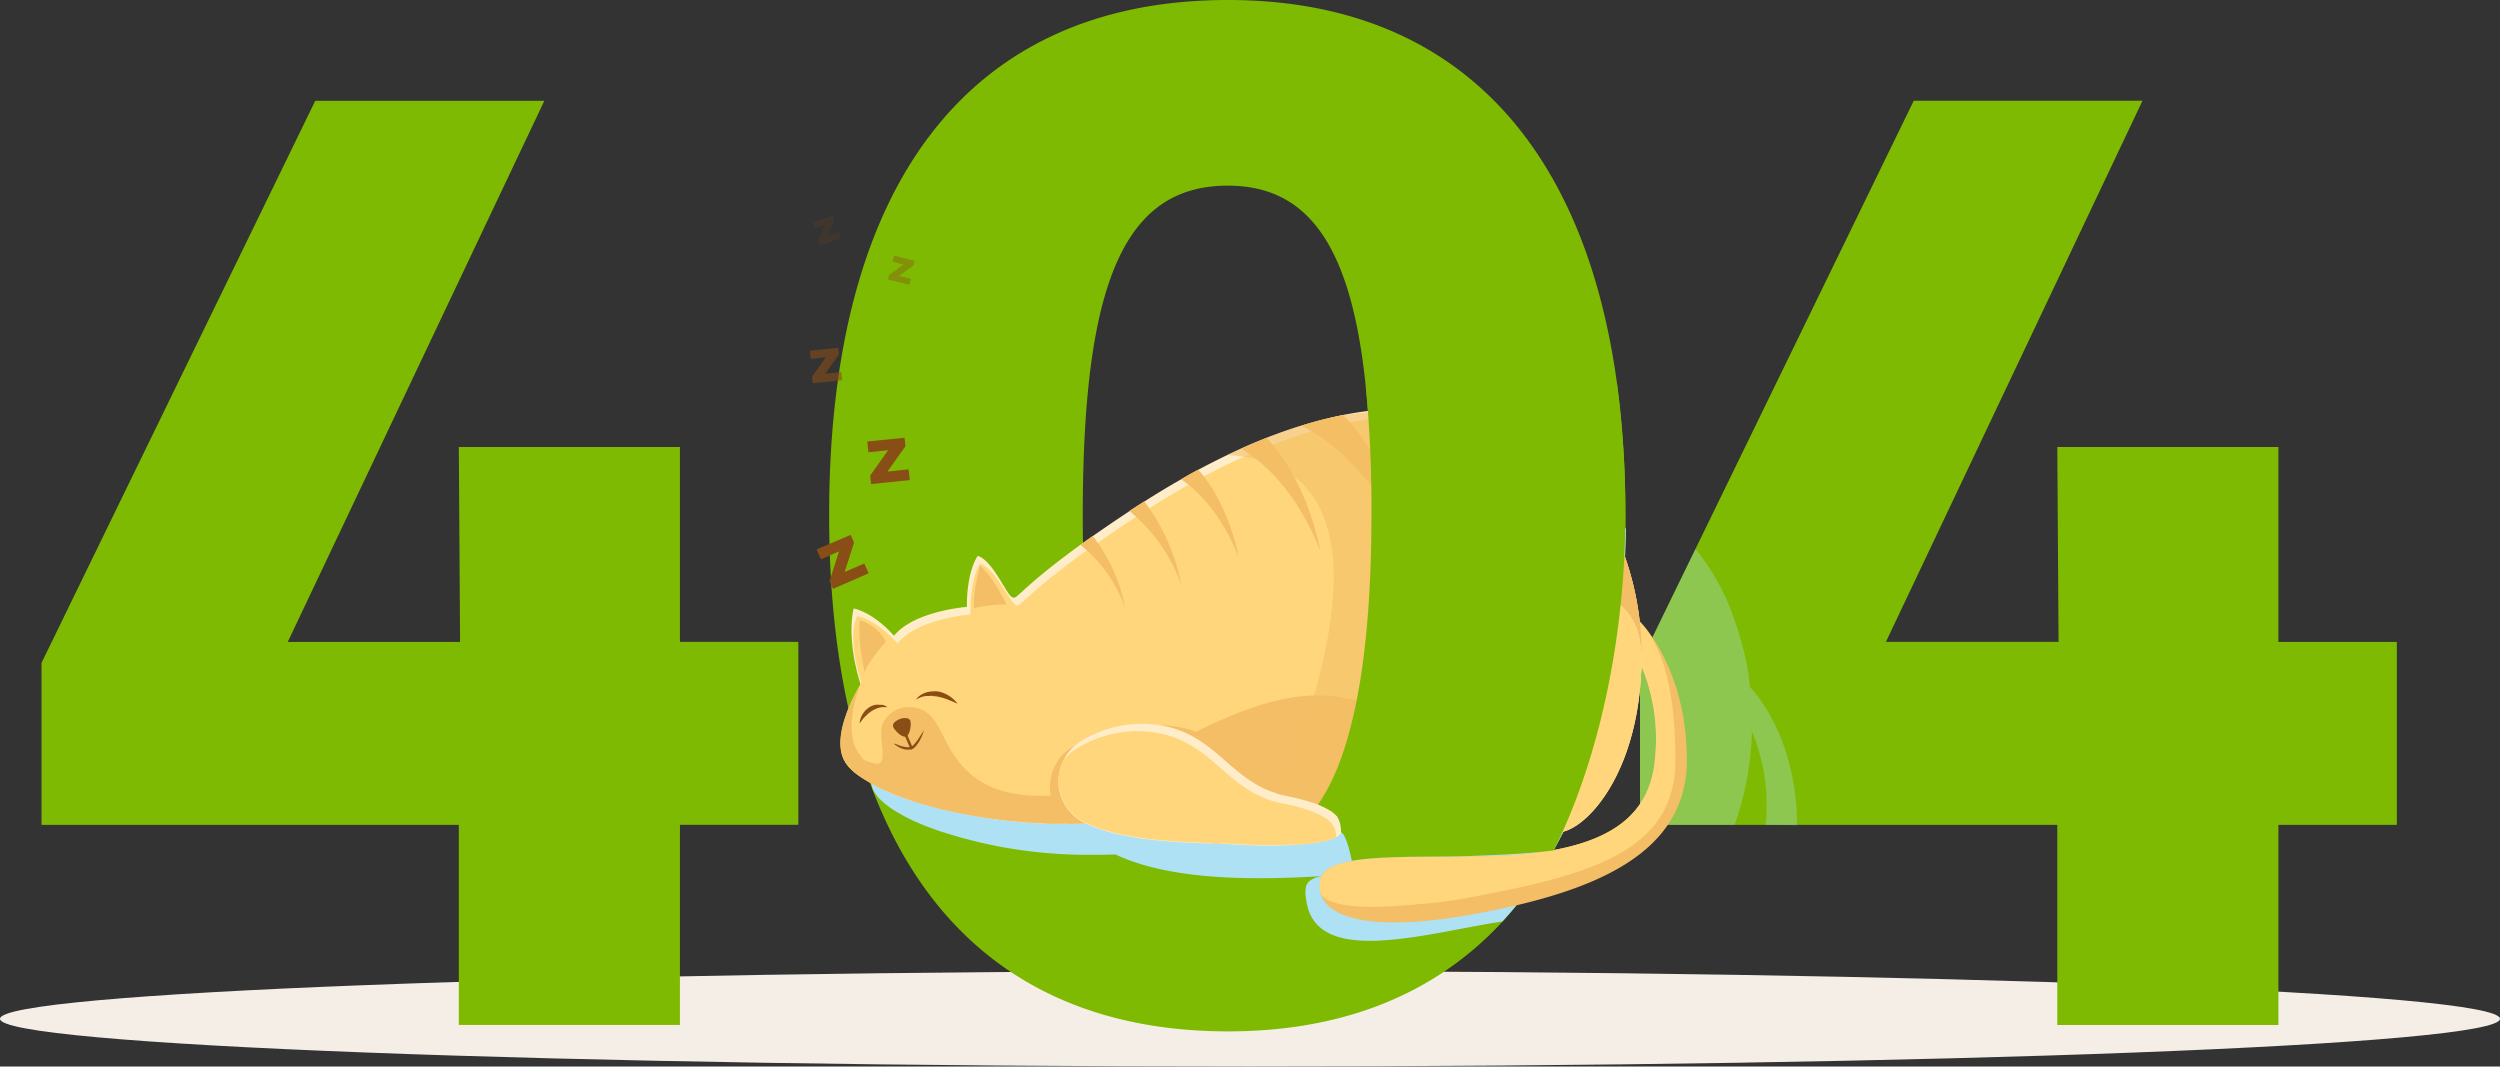 <svg xmlns="http://www.w3.org/2000/svg" viewBox="0 0 380 162.11"><rect x="0" y="0" width="380" height="162.11" fill="#333333" stroke="none"/><defs><style>.cls-1{isolation:isolate;}.cls-2{fill:#f4eee6;}.cls-3{fill:#7eba01;}.cls-4,.cls-5{fill:#afe1f5;}.cls-4{opacity:0.32;}.cls-10,.cls-4,.cls-5{mix-blend-mode:multiply;}.cls-6{fill:#ffedca;}.cls-7{fill:#ffd67b;}.cls-10,.cls-8{fill:#f3be65;}.cls-9{fill:#894d16;}.cls-10,.cls-11{opacity:0.58;}.cls-12{opacity:0.39;}.cls-13{opacity:0.15;}</style></defs><title>Sin título-7</title><g class="cls-1"><g id="Capa_1" data-name="Capa 1"><path id="_Trazado_" data-name="&lt;Trazado&gt;" class="cls-2" d="M199.34,171.17c-104.93,0-190-3.25-190-7.25s85.07-7.25,190-7.25,190,3.24,190,7.25-85.06,7.25-190,7.25" transform="translate(-9.34 -9.06)"/><g id="_Grupo_" data-name="&lt;Grupo&gt;"><path id="_Trazado_compuesto_" data-name="&lt;Trazado compuesto&gt;" class="cls-3" d="M355.66,106.63V77H322.05l.19,29.62H296l39-82.25H300.23L267.05,92.51l-8.43,17.31v24.62h63.43v30.42h33.61V134.44h18V106.63Z" transform="translate(-9.34 -9.06)"/><path id="_Trazado_2" data-name="&lt;Trazado&gt;" class="cls-4" d="M277.72,134.44a29.3,29.3,0,0,0-2.09-14.22A45.7,45.7,0,0,1,273,134.44H258.62V109.82l8.43-17.31A34.12,34.12,0,0,1,273,103.36c.25.67.47,1.34.68,2l0,.08c.37,1.23.69,2.46,1,3.7a.13.13,0,0,0,0,.06l.08.37c.07.37.16.74.21,1.11s.13.73.19,1.1c0,.06,0,.13,0,.2s0,.06,0,.09c.06.43.12.86.17,1.29v.08a.07.07,0,0,1,0,.05v0s7.12,7,7.16,21Z" transform="translate(-9.34 -9.06)"/></g><path id="_Trazado_compuesto_2" data-name="&lt;Trazado compuesto&gt;" class="cls-3" d="M92.08,24.38l-39,82.25H79.27L79.08,77h33.61v29.62h18v27.81h-18v30.42H79.08V134.44H15.65V109.82L57.26,24.38Z" transform="translate(-9.34 -9.06)"/><path id="_Trazado_compuesto_3" data-name="&lt;Trazado compuesto&gt;" class="cls-3" d="M196,9.06c-39.25,0-60.63,27.79-60.63,78.28,0,16.27,2.22,30.21,6.55,41.62,9.09,24,27.48,36.87,54.08,36.87,15,0,27.39-4.17,37-12.19a49.25,49.25,0,0,0,4.74-4.52,53.64,53.64,0,0,0,4.16-5.12c.63-.88,1.25-1.78,1.83-2.72,8.05-12.66,12.4-30,12.68-51.64,0-.76,0-1.53,0-2.3C256.39,36.85,234.78,9.06,196,9.06ZM174.23,99.59c-.21-3.78-.31-7.85-.31-12.25,0-35.5,6.39-50.06,22.05-50.06,13.87,0,20.43,11.74,21.62,39.83.15,3.2.21,6.6.21,10.23,0,35.27-6.38,50-21.83,50C182.27,137.39,175.66,126.07,174.23,99.59Z" transform="translate(-9.34 -9.06)"/><g id="_Grupo_2" data-name="&lt;Grupo&gt;"><path id="_Trazado_3" data-name="&lt;Trazado&gt;" class="cls-5" d="M241.86,144a53.64,53.64,0,0,1-4.16,5.12c-11.94,1.84-28.62,7.1-29.84-3.44a4.4,4.4,0,0,1,0-1.84C208.79,139.26,230.17,144.55,241.86,144Z" transform="translate(-9.34 -9.06)"/><path id="_Trazado_4" data-name="&lt;Trazado&gt;" class="cls-5" d="M256.37,89.64c-.28,21.62-4.63,39-12.67,51.64-6.44.3-20.55-3.3-26.77-.08a1.17,1.17,0,0,1-.3.14c-.27.12-.54.2-.81.29l-.11,0-.11,0-.26.06-.27.06-.23.05-.25,0-.42.08h0l-.45.08h0q-1.32.18-2.64.27h0l-.66,0h0c-9.57.55-22.71.86-31.52-3.29l-2.31.05h-.34l-.9,0h-.32a71.7,71.7,0,0,1-22.29-3.42c-.65-.19-1.28-.45-1.93-.67l-.68-.26-.16-.06c-.56-.22-1.1-.47-1.66-.7a29.28,29.28,0,0,1-2.66-1.4.41.41,0,0,1-.11-.07c-.41-.25-.8-.51-1.19-.79l-.29-.23-.12-.09-.43-.37-.25-.24a4.65,4.65,0,0,1-.72-.82l-.07-.11c-2.23-2.54.89-9.68,2.11-11.75l.1-.25c-2.25-7.23-1-11.5-1-11.5,3.39.84,6.12,4.16,6.12,4.16,2.38-2.92,7.51-4.21,11.09-4.38-.05-5.51,1.15-6.62,1.15-6.62,9.34,3,2.18,7.86,12.31,0,.85,15.76,5.24,43.73,27.81,36.88,19.89-6,16.2-44.79,15.56-59.36,14-3.07,30.31-.1,38.77,12.53C256.09,111.26,253,84.58,256.37,89.64Z" transform="translate(-9.34 -9.06)"/></g><g id="_Grupo_3" data-name="&lt;Grupo&gt;"><path id="_Trazado_5" data-name="&lt;Trazado&gt;" class="cls-6" d="M256.57,120.2a16.66,16.66,0,0,1-1.38,2.54,17.67,17.67,0,0,1-1.45,1.93,18.25,18.25,0,0,1-3.51,3.14c-9.69,6.69-24.83,4.41-30.71,5-.81.07-2.08.15-3.7.23l-1,.05-5.58.21c-10.26.36-24.95.71-32.87.88l-5.58.12h-.6A78.47,78.47,0,0,1,148,130.78a29.86,29.86,0,0,1-8.19-3.89,10,10,0,0,1-1.55-1.41c-.15-.19-.29-.37-.41-.55l-.13-.23c-2.2-4,2.21-11.24,2.43-11.61h0c-2.28-7.26-1.05-11.55-1.05-11.55,3.39.84,6.12,4.16,6.12,4.16a7.77,7.77,0,0,1,1.79-1.57,12.85,12.85,0,0,1,1.83-1,17.78,17.78,0,0,1,2.14-.78,26.83,26.83,0,0,1,3.28-.77c1.22-.21,2.05-.27,2.05-.27-.05-5.51,1.65-7.76,1.65-7.76,2.45.78,4.54,6.44,5.42,6.39.7,0,1.8-2,10.2-8.08l1.88-1.33c1.63-1.14,3.48-2.4,5.61-3.81l.86-.56,1.4-.9c1.8-1.15,3.66-2.28,5.57-3.36.85-.49,1.72-1,2.6-1.45q2.15-1.15,4.35-2.21c.72-.34,1.43-.67,2.15-1,1.28-.58,2.58-1.12,3.88-1.64,1.76-.68,3.53-1.31,5.33-1.86s3.88-1.1,5.85-1.51h0l.42-.09a53.35,53.35,0,0,1,9-1H223a43.16,43.16,0,0,1,6.31.36A41.85,41.85,0,0,1,238,73.54a28.39,28.39,0,0,1,14.39,12,38.57,38.57,0,0,1,2.94,5.63c.34.78.65,1.58.93,2.38a44,44,0,0,1,2.43,11.26A31.79,31.79,0,0,1,256.57,120.2Z" transform="translate(-9.34 -9.06)"/><path id="_Trazado_6" data-name="&lt;Trazado&gt;" class="cls-7" d="M255.19,122.74a17.67,17.67,0,0,1-1.45,1.93c-9,10.48-27.57,7.48-34.22,8.1-.81.07-2.08.15-3.7.23l-1,.05-5.58.21c-10.26.36-24.95.71-32.87.88l-5.58.12h-.6A78.47,78.47,0,0,1,148,130.78a29.86,29.86,0,0,1-8.19-3.89,10,10,0,0,1-1.55-1.41c-.15-.19-.29-.37-.41-.55-1.17-4.1,2.39-12.13,2.39-12.13-2.28-7.26-.61-10.1-.61-10.1,3.39.84,6.12,4.16,6.12,4.16a7.77,7.77,0,0,1,1.79-1.57,12.8,12.8,0,0,1,1.83-1,17.85,17.85,0,0,1,2.14-.79,26.83,26.83,0,0,1,3.28-.77c1.22-.2,2.05-.27,2.05-.27-.06-5.51,1.48-7.73,1.48-7.73,2.44.78,4.71,6.42,5.59,6.37.7,0,1.8-2,10.2-8.08L176,91.7c1.63-1.14,3.48-2.4,5.61-3.8l.86-.57,1.4-.89c1.8-1.16,3.66-2.28,5.56-3.37.86-.49,1.73-1,2.61-1.45q3.18-1.71,6.5-3.2c1.28-.58,2.58-1.12,3.88-1.63,1.76-.69,3.53-1.32,5.33-1.87,2.08-.63,4.18-1.17,6.3-1.59a51.85,51.85,0,0,1,9.52-1,43.22,43.22,0,0,1,6.32.36,41.85,41.85,0,0,1,8.69,2.06,28.44,28.44,0,0,1,14.39,12,38.32,38.32,0,0,1,2.42,4.46C260,102.21,260,115.32,255.19,122.74Z" transform="translate(-9.34 -9.06)"/><path id="_Trazado_7" data-name="&lt;Trazado&gt;" class="cls-8" d="M265.74,124.57c0,14.06-13.54,19.91-31.64,23.3-15.84,3-23.2.84-24.09-3.24a4.56,4.56,0,0,1,0-1.84c1-5.21,20-2.6,32-4s18.1-5.72,18.88-14.32A28.62,28.62,0,0,0,258.71,110l-.12-5.88,0-.62S265.74,110.51,265.74,124.57Z" transform="translate(-9.34 -9.06)"/><path id="_Trazado_8" data-name="&lt;Trazado&gt;" class="cls-7" d="M263,121.44c0,14.06-13.73,20.68-31.82,24.06-10.55,2-20.38,2-21.17-.87a4.56,4.56,0,0,1,0-1.84c1-5.21,20-2.6,32-4s18.1-5.72,18.88-14.32A28.62,28.62,0,0,0,258.71,110l-.12-5.88c.2.34.39.69.6,1.08A34.36,34.36,0,0,1,263,121.44Z" transform="translate(-9.34 -9.06)"/><path id="_Trazado_9" data-name="&lt;Trazado&gt;" class="cls-7" d="M264,124.63c0,14.06-13.41,17.51-31.5,20.89-10.55,2-18.51.91-22.13-.7a5.07,5.07,0,0,1,.1-1.15c1-5.21,20-2.6,32-4s18.09-5.73,18.88-14.32a32.68,32.68,0,0,0-2.58-15.56l-.25-6.23C263.08,108.13,264,117.14,264,124.63Z" transform="translate(-9.34 -9.06)"/><g id="_Grupo_4" data-name="&lt;Grupo&gt;"><path id="_Trazado_10" data-name="&lt;Trazado&gt;" class="cls-8" d="M180.34,101.39a21.45,21.45,0,0,0-6.79-9.53l1.88-1.33A25.38,25.38,0,0,1,180.34,101.39Z" transform="translate(-9.34 -9.06)"/><path id="_Trazado_11" data-name="&lt;Trazado&gt;" class="cls-8" d="M188.88,97.88A25.68,25.68,0,0,0,181,86.72l.86-.56,1.4-.9A30.49,30.49,0,0,1,188.88,97.88Z" transform="translate(-9.34 -9.06)"/><path id="_Trazado_12" data-name="&lt;Trazado&gt;" class="cls-8" d="M197.61,93.72c-2.58-6.53-6.11-10-8.74-11.82.85-.49,1.72-1,2.6-1.45C196.32,85.94,197.61,93.72,197.61,93.72Z" transform="translate(-9.34 -9.06)"/><path id="_Trazado_13" data-name="&lt;Trazado&gt;" class="cls-8" d="M210,92.73c-3.6-9.11-8.68-13.48-12-15.48,1.28-.58,2.58-1.12,3.88-1.64C208.2,82.37,209.94,92.36,210,92.73Z" transform="translate(-9.34 -9.06)"/><path id="_Trazado_14" data-name="&lt;Trazado&gt;" class="cls-8" d="M224.43,94.88c-5.28-13.37-13-18.95-17.25-21.13q3.12-1,6.3-1.6C222,81,224.34,94.39,224.43,94.88Z" transform="translate(-9.34 -9.06)"/><path id="_Trazado_15" data-name="&lt;Trazado&gt;" class="cls-8" d="M234.66,94.15c-2.35-12.71-7.84-19.62-11.65-23a43.16,43.16,0,0,1,6.31.36C235,81.73,234.66,94.15,234.66,94.15Z" transform="translate(-9.34 -9.06)"/></g><path id="_Trazado_16" data-name="&lt;Trazado&gt;" class="cls-8" d="M170.17,134.25c-16.45-.37-28.65-4.87-31.95-8.77l1.8-1.73s0,.91,2.37,1.37,0-4.69,1.37-6.54a4.53,4.53,0,0,1,7.1-.62c2.76,2.6,3.27,13,18.69,12Z" transform="translate(-9.34 -9.06)"/><path id="_Trazado_17" data-name="&lt;Trazado&gt;" class="cls-8" d="M255.19,122.74a17.67,17.67,0,0,1-1.45,1.93c-9,10.48-27.57,7.48-34.22,8.1-.81.07-2.08.15-3.7.23l-1,.05-5.58.21c-10.26.36-24.95.71-32.87.88l-5.58.12h-.6A78.47,78.47,0,0,1,148,130.78a151.93,151.93,0,0,0,20.37.55c8.59-.58,29.39-19.42,45-16.2s49-8,39.44-28.71l-.38-.86C259.89,97.38,260.9,114,255.19,122.74Z" transform="translate(-9.34 -9.06)"/><path id="_Trazado_18" data-name="&lt;Trazado&gt;" class="cls-8" d="M210.45,133.26c-14.68.52-38.44,1-38.44,1h-.33a7.09,7.09,0,0,1,.69-11.67A17.62,17.62,0,0,1,183,120c10,.85,11.72,9.11,20.44,10.87C207.27,131.64,209.33,132.46,210.45,133.26Z" transform="translate(-9.34 -9.06)"/><path id="_Trazado_19" data-name="&lt;Trazado&gt;" class="cls-8" d="M214.8,133.05l-5.58.21c-10.26.36-24.95.71-32.87.88a7.05,7.05,0,0,1-.14-12.19,17.62,17.62,0,0,1,10.67-2.59c10,.84,11.72,9.11,20.44,10.87C211.78,131.13,213.84,132.1,214.8,133.05Z" transform="translate(-9.34 -9.06)"/><path id="_Trazado_20" data-name="&lt;Trazado&gt;" class="cls-6" d="M213.18,135.44c0,.32-.23.62-.74.88-1.2.63-3.79,1.06-7.22,1.22a75.46,75.46,0,0,1-7.73-.09c-6-.34-16.57-.08-23.24-3.27a7.06,7.06,0,0,1-3.31-9.46,7,7,0,0,1,2.73-3,17.62,17.62,0,0,1,10.67-2.59c10,.85,11.72,9.12,20.44,10.87l.78.16C213.48,131.92,213.05,133.86,213.18,135.44Z" transform="translate(-9.34 -9.06)"/><path id="_Trazado_21" data-name="&lt;Trazado&gt;" class="cls-7" d="M212.44,136.32l-.24.12-.27.11a4.29,4.29,0,0,1-.47.16l-.35.1c-.26.07-.55.13-.86.19l-.29.06c-.71.13-1.51.23-2.4.32l-1,.08-.68,0-.62,0a75.46,75.46,0,0,1-7.73-.09c-6-.34-16.57-.08-23.24-3.27a7.06,7.06,0,0,1-3.31-9.46,7.19,7.19,0,0,1,2-1.8,17.67,17.67,0,0,1,10.67-2.59c10,.85,11.71,9.12,20.43,10.88l.79.16,1.25.28C212.3,133.2,212.36,134.89,212.44,136.32Z" transform="translate(-9.34 -9.06)"/><path id="_Trazado_22" data-name="&lt;Trazado&gt;" class="cls-8" d="M255.67,108.88a56.8,56.8,0,0,1-1.93,15.79c-9,10.48-27.57,7.48-34.22,8.1-.81.07-2.08.15-3.7.23a5.76,5.76,0,0,1,.69-2.35c1.08-2.05,12.69-2.54,12-4.1s-5.85-2.44-5.85-12.79v-.64A15.9,15.9,0,0,1,237.06,98C244.51,97.22,255.67,98,255.67,108.88Z" transform="translate(-9.34 -9.06)"/><path id="_Trazado_23" data-name="&lt;Trazado&gt;" class="cls-6" d="M258.84,108.88c0,.44,0,.87,0,1.3s0,.84-.05,1.25c-.61,12.45-5.61,20.3-9.82,23.1a9.66,9.66,0,0,1-1.21.67l-.31.12-.45.15-.51.12h-.06a38.75,38.75,0,0,1-4.33.64H242c-4.87.46-10.56.37-16.45.37a13.65,13.65,0,0,1-3.74-.44c-3.71-1.07-3.58-3.28-2.12-5.52s12.7-2.54,12-4.1-5.86-2.44-5.86-12.79c0-.22,0-.43,0-.64A15.86,15.86,0,0,1,240.23,98c3.77-.38,8.48-.38,12.21,1.13h0a11.65,11.65,0,0,1,2.7,1.51c.22.18.44.36.64.55s.35.32.51.49l.46.53c.13.18.27.35.38.53l.07.1.27.43a6.87,6.87,0,0,1,.45.9,4.12,4.12,0,0,1,.23.58.08.08,0,0,1,0,.06c.09.24.17.48.24.74s.12.51.18.77a.43.43,0,0,1,0,0c0,.15.05.31.08.46l.06.5C258.8,107.79,258.84,108.33,258.84,108.88Z" transform="translate(-9.34 -9.06)"/><path id="_Trazado_24" data-name="&lt;Trazado&gt;" class="cls-7" d="M258.84,108.88c0,.44,0,.87,0,1.3s0,.84-.05,1.25c-.61,12.45-5.61,20.3-9.82,23.1a9.66,9.66,0,0,1-1.21.67l-.31.12-.45.15-.51.12h-.06c-.33.1,1,.05.42.13-1.43.22-3,.39-4.75.51H242c-5.12.37-11.16.37-16.45.37a13.65,13.65,0,0,1-3.74-.44c-2.64-1.24-2-3.69-1.19-5.18,1.08-2,12.69-2.54,12-4.1s-5.86-2.44-5.86-12.78c0-.22,0-.44,0-.65a15.89,15.89,0,0,1,14.38-15.17,29.09,29.09,0,0,1,11.28.8h0a11.65,11.65,0,0,1,2.7,1.51c.22.18.44.36.64.55s.35.32.51.49l.46.53c.13.18.27.35.38.53l.07.1.27.43a6.87,6.87,0,0,1,.45.9,4.12,4.12,0,0,1,.23.58.08.08,0,0,1,0,.06c.09.24.17.48.24.74s.12.51.18.77a.43.43,0,0,1,0,0c0,.15.05.31.08.46l.06.5C258.8,107.79,258.84,108.33,258.84,108.88Z" transform="translate(-9.34 -9.06)"/><path id="_Trazado_25" data-name="&lt;Trazado&gt;" class="cls-8" d="M139.77,126.89a10,10,0,0,1-1.55-1.41,5.51,5.51,0,0,1-.54-.78c-2.2-4,2.21-11.24,2.43-11.61-.14.36-2.85,7.22-.09,10.66A2.29,2.29,0,0,1,139.77,126.89Z" transform="translate(-9.34 -9.06)"/><path id="_Trazado_26" data-name="&lt;Trazado&gt;" class="cls-8" d="M140.75,111.22s-1.12-5.22-.68-7.86a6.29,6.29,0,0,1,3.9,3.22S141.14,109.9,140.75,111.22Z" transform="translate(-9.34 -9.06)"/><path id="_Trazado_27" data-name="&lt;Trazado&gt;" class="cls-8" d="M158.32,95.06s-1.17,4.15-.92,6.45a23,23,0,0,1,4.93-.59S160.37,96.82,158.32,95.06Z" transform="translate(-9.34 -9.06)"/><g id="_Grupo_5" data-name="&lt;Grupo&gt;"><g id="_Grupo_6" data-name="&lt;Grupo&gt;"><g id="_Grupo_7" data-name="&lt;Grupo&gt;"><path id="_Trazado_28" data-name="&lt;Trazado&gt;" class="cls-9" d="M140,119a2.59,2.59,0,0,1,.2-.87,2.67,2.67,0,0,1,.18-.39,2.41,2.41,0,0,1,.27-.41,3.23,3.23,0,0,1,.35-.4,3.68,3.68,0,0,1,.44-.34,2.38,2.38,0,0,1,.5-.26,1.67,1.67,0,0,1,.53-.14,1.79,1.79,0,0,1,.51,0l.23,0,.21,0a1.71,1.71,0,0,1,.36.1,1.91,1.91,0,0,1,.25.13l.21.12-.24,0-.27,0c-.1,0-.21,0-.33,0a2.74,2.74,0,0,0-.37.08,1.94,1.94,0,0,0-.39.12l-.2.07-.19.1a2.93,2.93,0,0,0-.39.21c-.13.08-.24.18-.36.26s-.24.19-.34.29l-.31.3a3.5,3.5,0,0,0-.27.28Z" transform="translate(-9.34 -9.06)"/></g><g id="_Grupo_8" data-name="&lt;Grupo&gt;"><path id="_Trazado_29" data-name="&lt;Trazado&gt;" class="cls-9" d="M148.57,115.4a1.62,1.62,0,0,1,.18-.24,2.11,2.11,0,0,1,.26-.25,3.12,3.12,0,0,1,.38-.27,3,3,0,0,1,.51-.25,2.63,2.63,0,0,1,.6-.17,3.62,3.62,0,0,1,.67-.07,4.12,4.12,0,0,1,.7,0,5.06,5.06,0,0,1,.67.17,5.56,5.56,0,0,1,.61.25,5.29,5.29,0,0,1,.53.31,5.36,5.36,0,0,1,.43.33,1.69,1.69,0,0,1,.34.3l.24.26.19.24-.29-.11c-.18-.07-.41-.2-.71-.31-.15-.06-.31-.12-.47-.2l-.53-.18a4.58,4.58,0,0,0-.56-.16c-.19-.07-.39-.08-.58-.13s-.39,0-.58-.07-.39,0-.57,0l-.54,0-.48.1A5.37,5.37,0,0,0,148.57,115.4Z" transform="translate(-9.34 -9.06)"/></g><g id="_Grupo_9" data-name="&lt;Grupo&gt;"><path id="_Trazado_30" data-name="&lt;Trazado&gt;" class="cls-9" d="M145.32,118.84a.67.67,0,0,0-.12.9c.39.58,1.26,1.45,1.87,1.27s.84-2,.61-2.46S146.28,118,145.32,118.84Z" transform="translate(-9.34 -9.06)"/></g><g id="_Grupo_10" data-name="&lt;Grupo&gt;"><rect id="_Trazado_31" data-name="&lt;Trazado&gt;" class="cls-9" x="147.24" y="120.45" width="0.39" height="2.55" transform="translate(-45.4 58.95) rotate(-23.23)"/></g><g id="_Grupo_11" data-name="&lt;Grupo&gt;"><path id="_Trazado_32" data-name="&lt;Trazado&gt;" class="cls-9" d="M145.17,122.07a4.18,4.18,0,0,0,.8.56,3.37,3.37,0,0,0,1,.36,2.07,2.07,0,0,0,.61,0l.1,0,.07,0,.14,0a2.84,2.84,0,0,0,.31-.18,2.62,2.62,0,0,0,.44-.44,3.63,3.63,0,0,0,.33-.47,6.48,6.48,0,0,0,.47-.89,6.19,6.19,0,0,0,.32-.93l-.15.23c-.08.15-.22.35-.37.59s-.34.52-.55.81c-.1.14-.22.28-.34.42a2.19,2.19,0,0,1-.39.36.89.89,0,0,1-.18.13l-.14,0-.06,0s0,0,0,0a1.74,1.74,0,0,1-.51,0,4.7,4.7,0,0,1-.93-.22l-.65-.25Z" transform="translate(-9.34 -9.06)"/></g></g></g></g><path id="_Trazado_33" data-name="&lt;Trazado&gt;" class="cls-10" d="M222.91,75.1l-1.76,51.35s-9.88,5.57-11.47,4.88a48.12,48.12,0,0,0-6.17-1.56s23.61-50.15-7.69-51.53c.72-.34,1.43-.67,2.15-1,1.28-.58,2.58-1.12,3.88-1.64,1.76-.68,3.53-1.31,5.33-1.86s3.88-1.1,5.85-1.51h0c4.95-.65,8.7-1.09,9.4-1.11Z" transform="translate(-9.34 -9.06)"/><path id="_Trazado_34" data-name="&lt;Trazado&gt;" class="cls-3" d="M255.13,67.48c-12.73,0-25.46-.58-38.2.22a192.07,192.07,0,0,1,.87,19.64c0,21.46-2.79,36.42-8.12,44a19.44,19.44,0,0,1,2.11,1.09,10,10,0,0,1,.8.72,4.47,4.47,0,0,1,.58,2.39c.9.42,1.64,4.36,1.64,4.36a36.29,36.29,0,0,1,3.92-.43c4.59-.29,9.62-.15,13.66-.29,4.75-.17,8.74-.32,13.1-.86,6.37-12.55,10.9-31.18,10.9-51A149.12,149.12,0,0,0,255.13,67.48Z" transform="translate(-9.34 -9.06)"/><g id="_Grupo_12" data-name="&lt;Grupo&gt;"><g id="_Grupo_13" data-name="&lt;Grupo&gt;"><path id="_Trazado_compuesto_4" data-name="&lt;Trazado compuesto&gt;" class="cls-9" d="M138.65,90.36l.51,1.18L137.72,96l3-1.29.65,1.49-5.42,2.37-.52-1.19,1.44-4.5-2.75,1.2-.66-1.51Z" transform="translate(-9.34 -9.06)"/></g><g id="_Grupo_14" data-name="&lt;Grupo&gt;"><path id="_Trazado_compuesto_5" data-name="&lt;Trazado compuesto&gt;" class="cls-9" d="M146.83,75.6l.14,1.28-2.74,3.86,3.22-.34.17,1.63-5.88.61-.13-1.29,2.73-3.86-3,.32-.17-1.64Z" transform="translate(-9.34 -9.06)"/></g><g id="_Grupo_15" data-name="&lt;Grupo&gt;" class="cls-11"><path id="_Trazado_compuesto_6" data-name="&lt;Trazado compuesto&gt;" class="cls-9" d="M136.76,61.93l.1,1-2.08,2.94,2.45-.26.13,1.24-4.49.47-.1-1,2.09-2.95-2.29.24-.13-1.25Z" transform="translate(-9.34 -9.06)"/></g><g id="_Grupo_16" data-name="&lt;Grupo&gt;" class="cls-12"><path id="_Trazado_compuesto_7" data-name="&lt;Trazado compuesto&gt;" class="cls-9" d="M148.36,48.7l-.18.72L146,51l1.79.44-.23.9-3.26-.8.18-.72,2.2-1.53L145,48.83l.23-.91Z" transform="translate(-9.34 -9.06)"/></g><g id="_Grupo_17" data-name="&lt;Grupo&gt;" class="cls-13"><path id="_Trazado_compuesto_8" data-name="&lt;Trazado compuesto&gt;" class="cls-9" d="M135.89,41.82l.23.7-1,2.47,1.75-.59.29.88L134,46.36l-.24-.7,1-2.48-1.62.55-.3-.88Z" transform="translate(-9.34 -9.06)"/></g></g></g></g></svg>